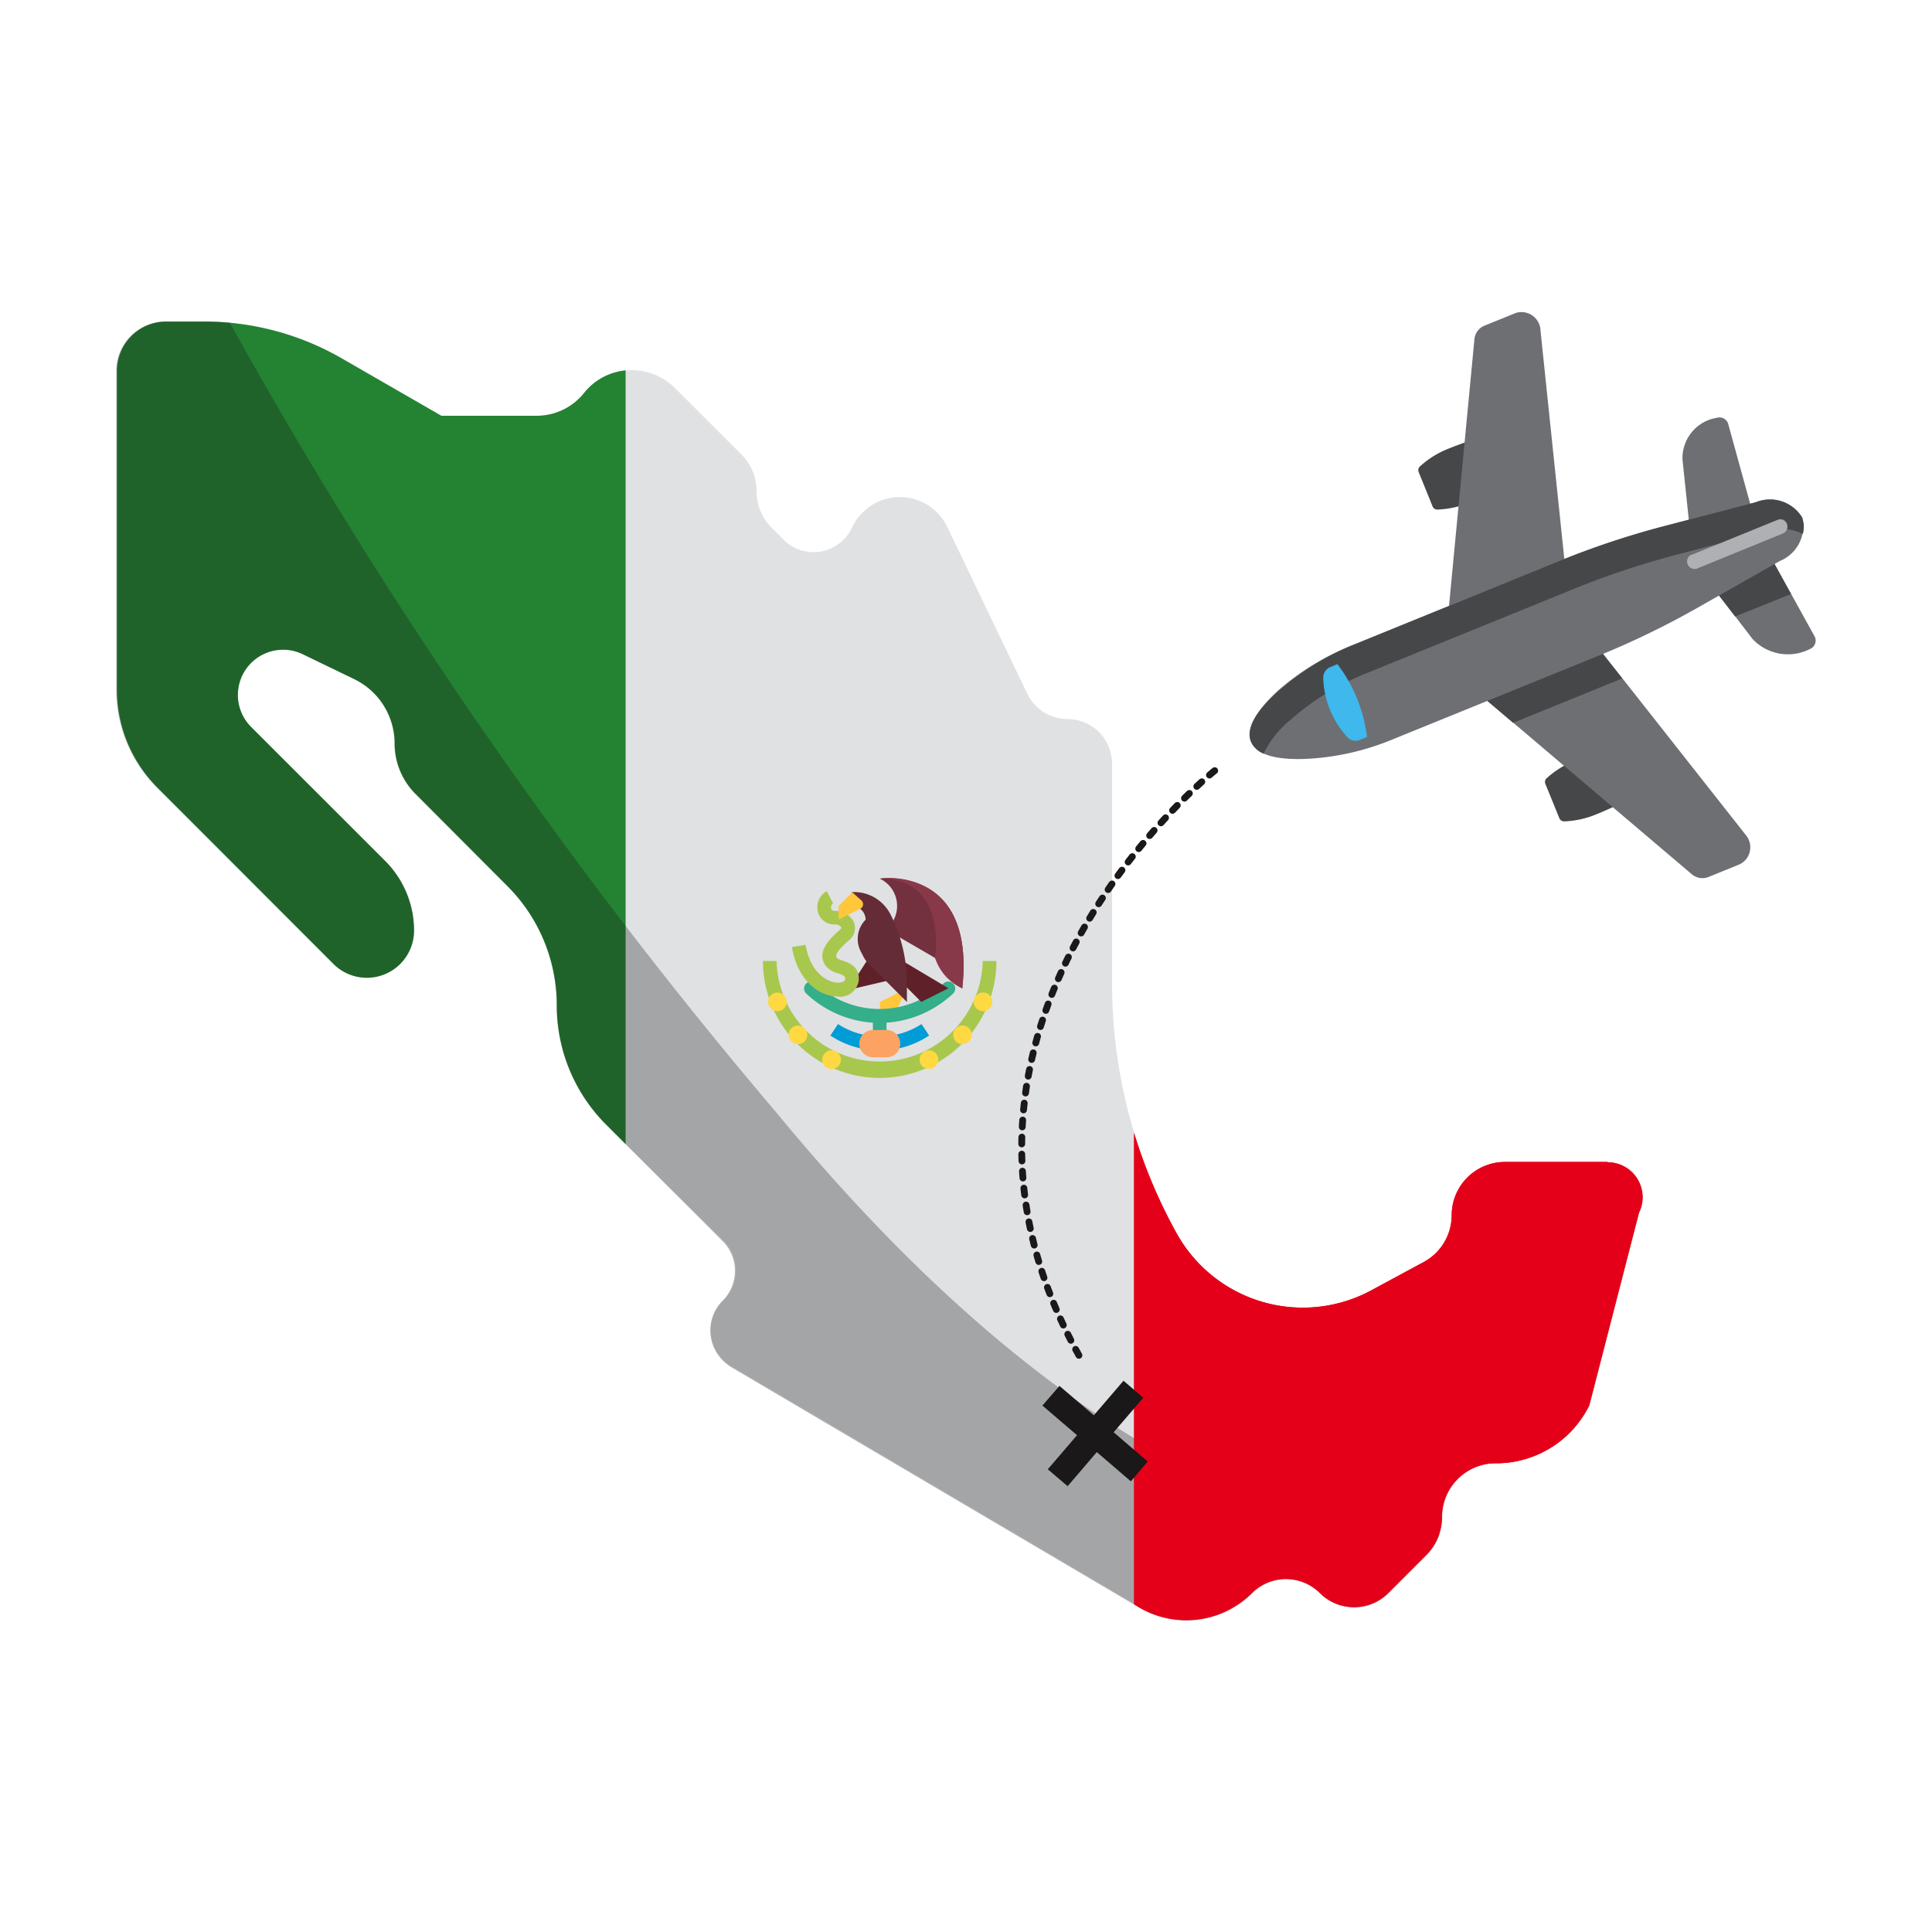<svg id="Layer_1" data-name="Layer 1" xmlns="http://www.w3.org/2000/svg" xmlns:xlink="http://www.w3.org/1999/xlink" viewBox="0 0 283.46 283.46"><defs><style>.cls-1{fill:#e0e1e3;}.cls-2{fill:#248332;}.cls-21,.cls-3{fill:#1a1818;}.cls-3{isolation:isolate;opacity:0.3;}.cls-4{fill:url(#linear-gradient);}.cls-5{fill:#e50019;}.cls-6{fill:#ffc739;}.cls-7{fill:#35ae8a;}.cls-8{fill:#009cd5;}.cls-9{fill:#5f202a;}.cls-10{fill:#a7c84d;}.cls-11{fill:#73303f;}.cls-12{fill:#642c36;}.cls-13{fill:#ffd942;}.cls-14{fill:#fca263;}.cls-15{fill:#883949;}.cls-16{fill:none;stroke:#1a1818;stroke-linecap:round;stroke-linejoin:round;stroke-dasharray:1 1.5;}.cls-17{fill:#6d6f72;}.cls-18{fill:#464749;}.cls-19{fill:#3eb8ed;}.cls-20{fill:#aeb0b3;}</style><linearGradient id="linear-gradient" x1="8.19" y1="543.04" x2="8.19" y2="550.95" gradientTransform="matrix(9.94, 0, 0, -9.52, 122.3, 6145.55)" gradientUnits="userSpaceOnUse"><stop offset="0" stop-color="#ea4c5c"/><stop offset="1" stop-color="#e71a2f"/></linearGradient></defs><g id="Grupo_1022" data-name="Grupo 1022"><g id="Grupo_1017" data-name="Grupo 1017"><g id="Grupo_1016" data-name="Grupo 1016"><path id="Trazado_617" data-name="Trazado 617" class="cls-1" d="M24.35,47.17H29.9a40.53,40.53,0,0,1,20.16,5.37L64.74,61h14a8.91,8.91,0,0,0,7-3.34,8.89,8.89,0,0,1,6.94-3.34h.05a8.88,8.88,0,0,1,6.29,2.61l9.88,9.87A7.54,7.54,0,0,1,111,72.08a7.54,7.54,0,0,0,2.2,5.33l1.8,1.8a6.17,6.17,0,0,0,8.72,0A6,6,0,0,0,125,77.44a7.72,7.72,0,0,1,14-.09l11.7,24.39a6.56,6.56,0,0,0,5.91,3.76,6.55,6.55,0,0,1,6.55,6.55v32.27a75.35,75.35,0,0,0,9.47,36.57l.06.1a21.17,21.17,0,0,0,28.57,8.34l7.66-4.14a7.79,7.79,0,0,0,4.1-6.87,7.81,7.81,0,0,1,7.81-7.81h15.09a5.14,5.14,0,0,1,4.61,7.41l-7.29,28.27a15.26,15.26,0,0,1-13.71,8.49,7.86,7.86,0,0,0-7.87,7.85h0a7.9,7.9,0,0,1-2.3,5.57l-5.6,5.6a7.09,7.09,0,0,1-10,0h0a7.08,7.08,0,0,0-10,0,13.62,13.62,0,0,1-16.51,2.1l-59.94-35.33a6.18,6.18,0,0,1-2.18-8.47,5.89,5.89,0,0,1,1-1.22,6.2,6.2,0,0,0,0-8.75L88.89,165a24.76,24.76,0,0,1-7.24-17.48A24.69,24.69,0,0,0,74.41,130L60.9,116.48a10.51,10.51,0,0,1-3.07-7.41,10.48,10.48,0,0,0-5.91-9.43L44.42,96a6.65,6.65,0,0,0-7.6,10.67l19.64,19.64a14.44,14.44,0,0,1,4.24,10.21,6.93,6.93,0,0,1-11.82,4.9L23,115.58a20.37,20.37,0,0,1-6-14.41V54.41a7.24,7.24,0,0,1,7.24-7.24Z"/><path id="Trazado_618" data-name="Trazado 618" class="cls-2" d="M48.92,141.42a6.92,6.92,0,0,0,11.82-4.89,14.43,14.43,0,0,0-4.23-10.21L36.87,106.68A6.64,6.64,0,0,1,44.46,96L52,99.64a10.52,10.52,0,0,1,5.91,9.44,10.46,10.46,0,0,0,3.06,7.4L74.45,130a24.73,24.73,0,0,1,7.25,17.48A24.69,24.69,0,0,0,88.94,165l2.85,2.86V54.34a8.9,8.9,0,0,0-6.09,3.3A8.88,8.88,0,0,1,78.76,61h-14L50.11,52.56A40.41,40.41,0,0,0,30,47.18h-5.6a7.24,7.24,0,0,0-7.24,7.24V101.2a20.37,20.37,0,0,0,6,14.41Z"/><path id="Trazado_619" data-name="Trazado 619" class="cls-3" d="M33.72,47.35q-1.89-.18-3.81-.18H24.35a7.25,7.25,0,0,0-7.24,7.25V101.2a20.37,20.37,0,0,0,6,14.41l25.84,25.83a6.93,6.93,0,0,0,11.82-4.89,14.45,14.45,0,0,0-4.24-10.22L36.85,106.69A6.64,6.64,0,0,1,44.45,96L52,99.66a10.5,10.5,0,0,1,5.91,9.43,10.51,10.51,0,0,0,3.07,7.41L74.44,130a24.69,24.69,0,0,1,7.24,17.48A24.75,24.75,0,0,0,88.92,165l17.1,17.1a6.19,6.19,0,0,1,0,8.74,6.19,6.19,0,0,0,0,8.74,6.36,6.36,0,0,0,1.23,1l59.94,35.32a13.6,13.6,0,0,0,16.51-2.1,7.09,7.09,0,0,1,10,0h0a7.08,7.08,0,0,0,10,0l5.6-5.6a7.9,7.9,0,0,0,1.94-3.19s-41.12,6.42-97.08-61.48A714.42,714.42,0,0,1,33.72,47.35Z"/><path id="Trazado_620" data-name="Trazado 620" class="cls-4" d="M235.88,170.48H220.79a7.81,7.81,0,0,0-7.8,7.81,7.83,7.83,0,0,1-4.1,6.87l-7.67,4.14A21.16,21.16,0,0,1,172.66,181l-.06-.1a75.74,75.74,0,0,1-6.21-14.67v69.14l.75.46a13.65,13.65,0,0,0,16.52-2.1,7.06,7.06,0,0,1,10,0h0a7.1,7.1,0,0,0,10,0l5.6-5.6a7.9,7.9,0,0,0,2.3-5.56,7.87,7.87,0,0,1,7.87-7.88,15.22,15.22,0,0,0,13.74-8.49l7.29-28.26a5.13,5.13,0,0,0-4.61-7.41Z"/><path id="Trazado_621" data-name="Trazado 621" class="cls-5" d="M235.88,170.48H220.79a7.81,7.81,0,0,0-7.8,7.81,7.83,7.83,0,0,1-4.1,6.87l-7.67,4.14A21.16,21.16,0,0,1,172.66,181l-.06-.1a75.74,75.74,0,0,1-6.21-14.67v69.14l.75.46a13.65,13.65,0,0,0,16.52-2.1,7.06,7.06,0,0,1,10,0h0a7.1,7.1,0,0,0,10,0l5.6-5.6a7.9,7.9,0,0,0,2.3-5.56,7.87,7.87,0,0,1,7.87-7.88,15.22,15.22,0,0,0,13.74-8.49l7.29-28.26a5.13,5.13,0,0,0-4.61-7.41Z"/><g id="Grupo_1015" data-name="Grupo 1015"><path id="Trazado_622" data-name="Trazado 622" class="cls-6" d="M133.11,145l-4,2v2h2Z"/><g id="Grupo_1013" data-name="Grupo 1013"><path id="Trazado_623" data-name="Trazado 623" class="cls-7" d="M129.07,154.12a1,1,0,0,1-1-1h0v-4a1,1,0,1,1,2,0v4a1,1,0,0,1-1,1Z"/><path id="Trazado_624" data-name="Trazado 624" class="cls-7" d="M129.08,150.09a15.83,15.83,0,0,1-10.77-4.3,1,1,0,0,1,1.37-1.51h0a13.59,13.59,0,0,0,18.76,0,1,1,0,0,1,1.38,1.51A15.89,15.89,0,0,1,129.08,150.09Z"/></g><path id="Trazado_625" data-name="Trazado 625" class="cls-8" d="M129.08,154.12a13.08,13.08,0,0,1-7.25-2.19l1.12-1.68a11.24,11.24,0,0,0,12.25,0l1.12,1.68A13.08,13.08,0,0,1,129.08,154.12Z"/><path id="Trazado_626" data-name="Trazado 626" class="cls-9" d="M127.48,140.51,125.23,144l-.38,1.14,5.8-1.35Z"/><path id="Trazado_627" data-name="Trazado 627" class="cls-10" d="M122.9,146.2c-2.66,0-5.87-2.25-6.71-7.24l2-.34c.71,4.16,3.26,5.56,4.8,5.56.47,0,1-.17,1-.51s.06-.5-1-.85a3.68,3.68,0,0,1-1.69-.94c-1.84-2.11.66-4.33,1.86-5.4.21-.19.3-.35.28-.41a1.1,1.1,0,0,0-.91-.44,2.46,2.46,0,0,1-2.54-1.88,2.71,2.71,0,0,1,1.31-3l.93,1.8a.69.69,0,0,0-.29.75c0,.1.08.34.58.34a3,3,0,0,1,2.79,1.74,2.3,2.3,0,0,1-.82,2.63c-1.32,1.19-2.11,2.07-1.68,2.58a3.06,3.06,0,0,0,.81.35c.91.31,2.6.88,2.36,3a2.79,2.79,0,0,1-3,2.3Z"/><path id="Trazado_628" data-name="Trazado 628" class="cls-11" d="M131.1,135a4.42,4.42,0,0,0-1.85-6l-.17-.09s14.11-2,12.1,16.13h0a15.79,15.79,0,0,1-4-4.5L131.09,137v-2Z"/><path id="Trazado_629" data-name="Trazado 629" class="cls-9" d="M129.08,139l10.08,6-4,2-6-6.05Z"/><path id="Trazado_630" data-name="Trazado 630" class="cls-12" d="M125,132.94h0a2,2,0,0,1,2,2h0a4,4,0,0,0-.75,4.57l.46.9a3.78,3.78,0,0,0,.75,1l5.6,5.6v-2.78a22.53,22.53,0,0,0-2.37-10h0a6,6,0,0,0-5.41-3.35h-.29v2h0Z"/><path id="Trazado_631" data-name="Trazado 631" class="cls-6" d="M125.05,130.92l-2,2v2s2.4-1.21,3.2-1.6a.74.74,0,0,0,.29-1,.75.75,0,0,0-.15-.2Z"/><path id="Trazado_632" data-name="Trazado 632" class="cls-10" d="M129.08,158.15A17.14,17.14,0,0,1,111.94,141h2a15.13,15.13,0,0,0,30.25,0v0h2A17.15,17.15,0,0,1,129.08,158.15Z"/><g id="Grupo_1014" data-name="Grupo 1014"><circle id="Elipse_61" data-name="Elipse 61" class="cls-13" cx="114.06" cy="146.99" r="1.37"/><circle id="Elipse_62" data-name="Elipse 62" class="cls-13" cx="117.08" cy="151.83" r="1.37"/><circle id="Elipse_63" data-name="Elipse 63" class="cls-13" cx="122" cy="155.47" r="1.37"/><circle id="Elipse_64" data-name="Elipse 64" class="cls-13" cx="144.23" cy="146.99" r="1.37"/><circle id="Elipse_65" data-name="Elipse 65" class="cls-13" cx="141.21" cy="151.83" r="1.37"/><circle id="Elipse_66" data-name="Elipse 66" class="cls-13" cx="136.29" cy="155.47" r="1.37"/></g><path id="Trazado_633" data-name="Trazado 633" class="cls-14" d="M130.08,155.12h-2a2,2,0,0,1-2-2h0a2,2,0,0,1,2-2h2a2,2,0,0,1,2,2h0A2,2,0,0,1,130.08,155.12Z"/><path id="Trazado_634" data-name="Trazado 634" class="cls-15" d="M137.18,140.51a7.43,7.43,0,0,0,4,4.5h0c2-18.15-12.1-16.13-12.1-16.13C139.16,128.91,137.18,140.51,137.18,140.51Z"/></g></g></g><path id="Trazado_635" data-name="Trazado 635" class="cls-16" d="M178.22,113.07s-47.11,37.45-19.8,86"/><g id="Grupo_1020" data-name="Grupo 1020"><g id="Grupo_1018" data-name="Grupo 1018"><path id="Trazado_636" data-name="Trazado 636" class="cls-17" d="M259.33,80.88l6.83,12.35a1.36,1.36,0,0,1-.29,1.82h0a7.11,7.11,0,0,1-8.75-1.31l-7-9.14Z"/><path id="Trazado_637" data-name="Trazado 637" class="cls-17" d="M257.36,76,253.6,62.35a1.35,1.35,0,0,0-1.5-1.1l-.75.16a6,6,0,0,0-4.5,6l1.3,12.39Z"/></g><path id="Trazado_638" data-name="Trazado 638" class="cls-18" d="M254.57,90.45l8.21-3.3-3.46-6.27-9.24,3.75Z"/><g id="Grupo_1019" data-name="Grupo 1019"><path id="Trazado_639" data-name="Trazado 639" class="cls-18" d="M243.28,111.2h0a3.84,3.84,0,0,1-1.77,4.84c-2.49,1.32-5.49,2.7-7.24,3.41a13.51,13.51,0,0,1-4.73,1.06.77.77,0,0,1-.75-.45L226.73,115a.75.75,0,0,1,.25-.87,13.5,13.5,0,0,1,4.12-2.54c1.76-.72,4.87-1.83,7.57-2.62A3.86,3.86,0,0,1,243.28,111.2Z"/><path id="Trazado_640" data-name="Trazado 640" class="cls-18" d="M224.68,65.46h0a3.84,3.84,0,0,1-1.77,4.84c-2.49,1.32-5.49,2.69-7.24,3.41a13.49,13.49,0,0,1-4.73,1.05.74.74,0,0,1-.75-.45l-2.05-5.06a.75.75,0,0,1,.25-.87,13.53,13.53,0,0,1,4.12-2.55c1.76-.71,4.87-1.82,7.57-2.61A3.84,3.84,0,0,1,224.68,65.46Z"/></g><path id="Trazado_641" data-name="Trazado 641" class="cls-17" d="M232.31,92.26l-17.93,7.29,33.89,28.76a2.41,2.41,0,0,0,2.35.38l4.69-1.91a2.79,2.79,0,0,0,1.16-3.78,3,3,0,0,0-.4-.58Z"/><path id="Trazado_642" data-name="Trazado 642" class="cls-18" d="M222,106.05l16-6.51-5.73-7.28-17.93,7.29Z"/><path id="Trazado_643" data-name="Trazado 643" class="cls-17" d="M230,86.67,212.11,94l4.22-44.28a2.4,2.4,0,0,1,1.42-1.92l4.69-1.9a2.8,2.8,0,0,1,3.47,1.9,2.83,2.83,0,0,1,.11.7Z"/><path id="Trazado_644" data-name="Trazado 644" class="cls-17" d="M198.68,94.55,228.81,82.3a123.39,123.39,0,0,1,15.46-5.14l13.35-3.48a5.52,5.52,0,0,1,6.81,2.25h0a5.52,5.52,0,0,1-3.3,6.38l-12,6.82a124.71,124.71,0,0,1-14.67,7.11l-30.13,12.24a37.85,37.85,0,0,1-12.67,2.86c-3.63.15-7.22-.31-8.13-2.53s1.35-5.06,4-7.51A38.21,38.21,0,0,1,198.68,94.55Z"/><path id="Trazado_645" data-name="Trazado 645" class="cls-18" d="M183.56,108.83a3.34,3.34,0,0,0,1.84,1.74,14.54,14.54,0,0,1,4-5,38,38,0,0,1,11.07-6.79l30.13-12.25A124.08,124.08,0,0,1,246,81.38l13.34-3.49a7.07,7.07,0,0,1,5.17.45,3.76,3.76,0,0,0-.11-2.39h0a5.54,5.54,0,0,0-6.81-2.25l-13.35,3.48a124.08,124.08,0,0,0-15.47,5.14L198.69,94.57a38.24,38.24,0,0,0-11.07,6.8C184.91,103.77,182.66,106.61,183.56,108.83Z"/><path id="Trazado_646" data-name="Trazado 646" class="cls-19" d="M195.22,97.86l1-.42a21.8,21.8,0,0,1,4.34,10.69l-1,.42a1.66,1.66,0,0,1-1.83-.34h0a13.47,13.47,0,0,1-3.59-8.82h0A1.67,1.67,0,0,1,195.22,97.86Z"/><path id="Trazado_647" data-name="Trazado 647" class="cls-20" d="M261.61,76.26a1.1,1.1,0,0,1,0,2L249.1,83.37a1.1,1.1,0,0,1-.94-2l.12,0,12.51-5.09A1.06,1.06,0,0,1,261.61,76.26Z"/></g><g id="Grupo_1021" data-name="Grupo 1021"><path id="Trazado_648" data-name="Trazado 648" class="cls-21" d="M152.94,206.22l2.5-2.88,5.05,4.31,4.35-5.07,2.9,2.5-4.35,5.06,5,4.29-2.47,2.91-5-4.29-4.28,5-2.91-2.48,4.29-5Z"/></g></g></svg>